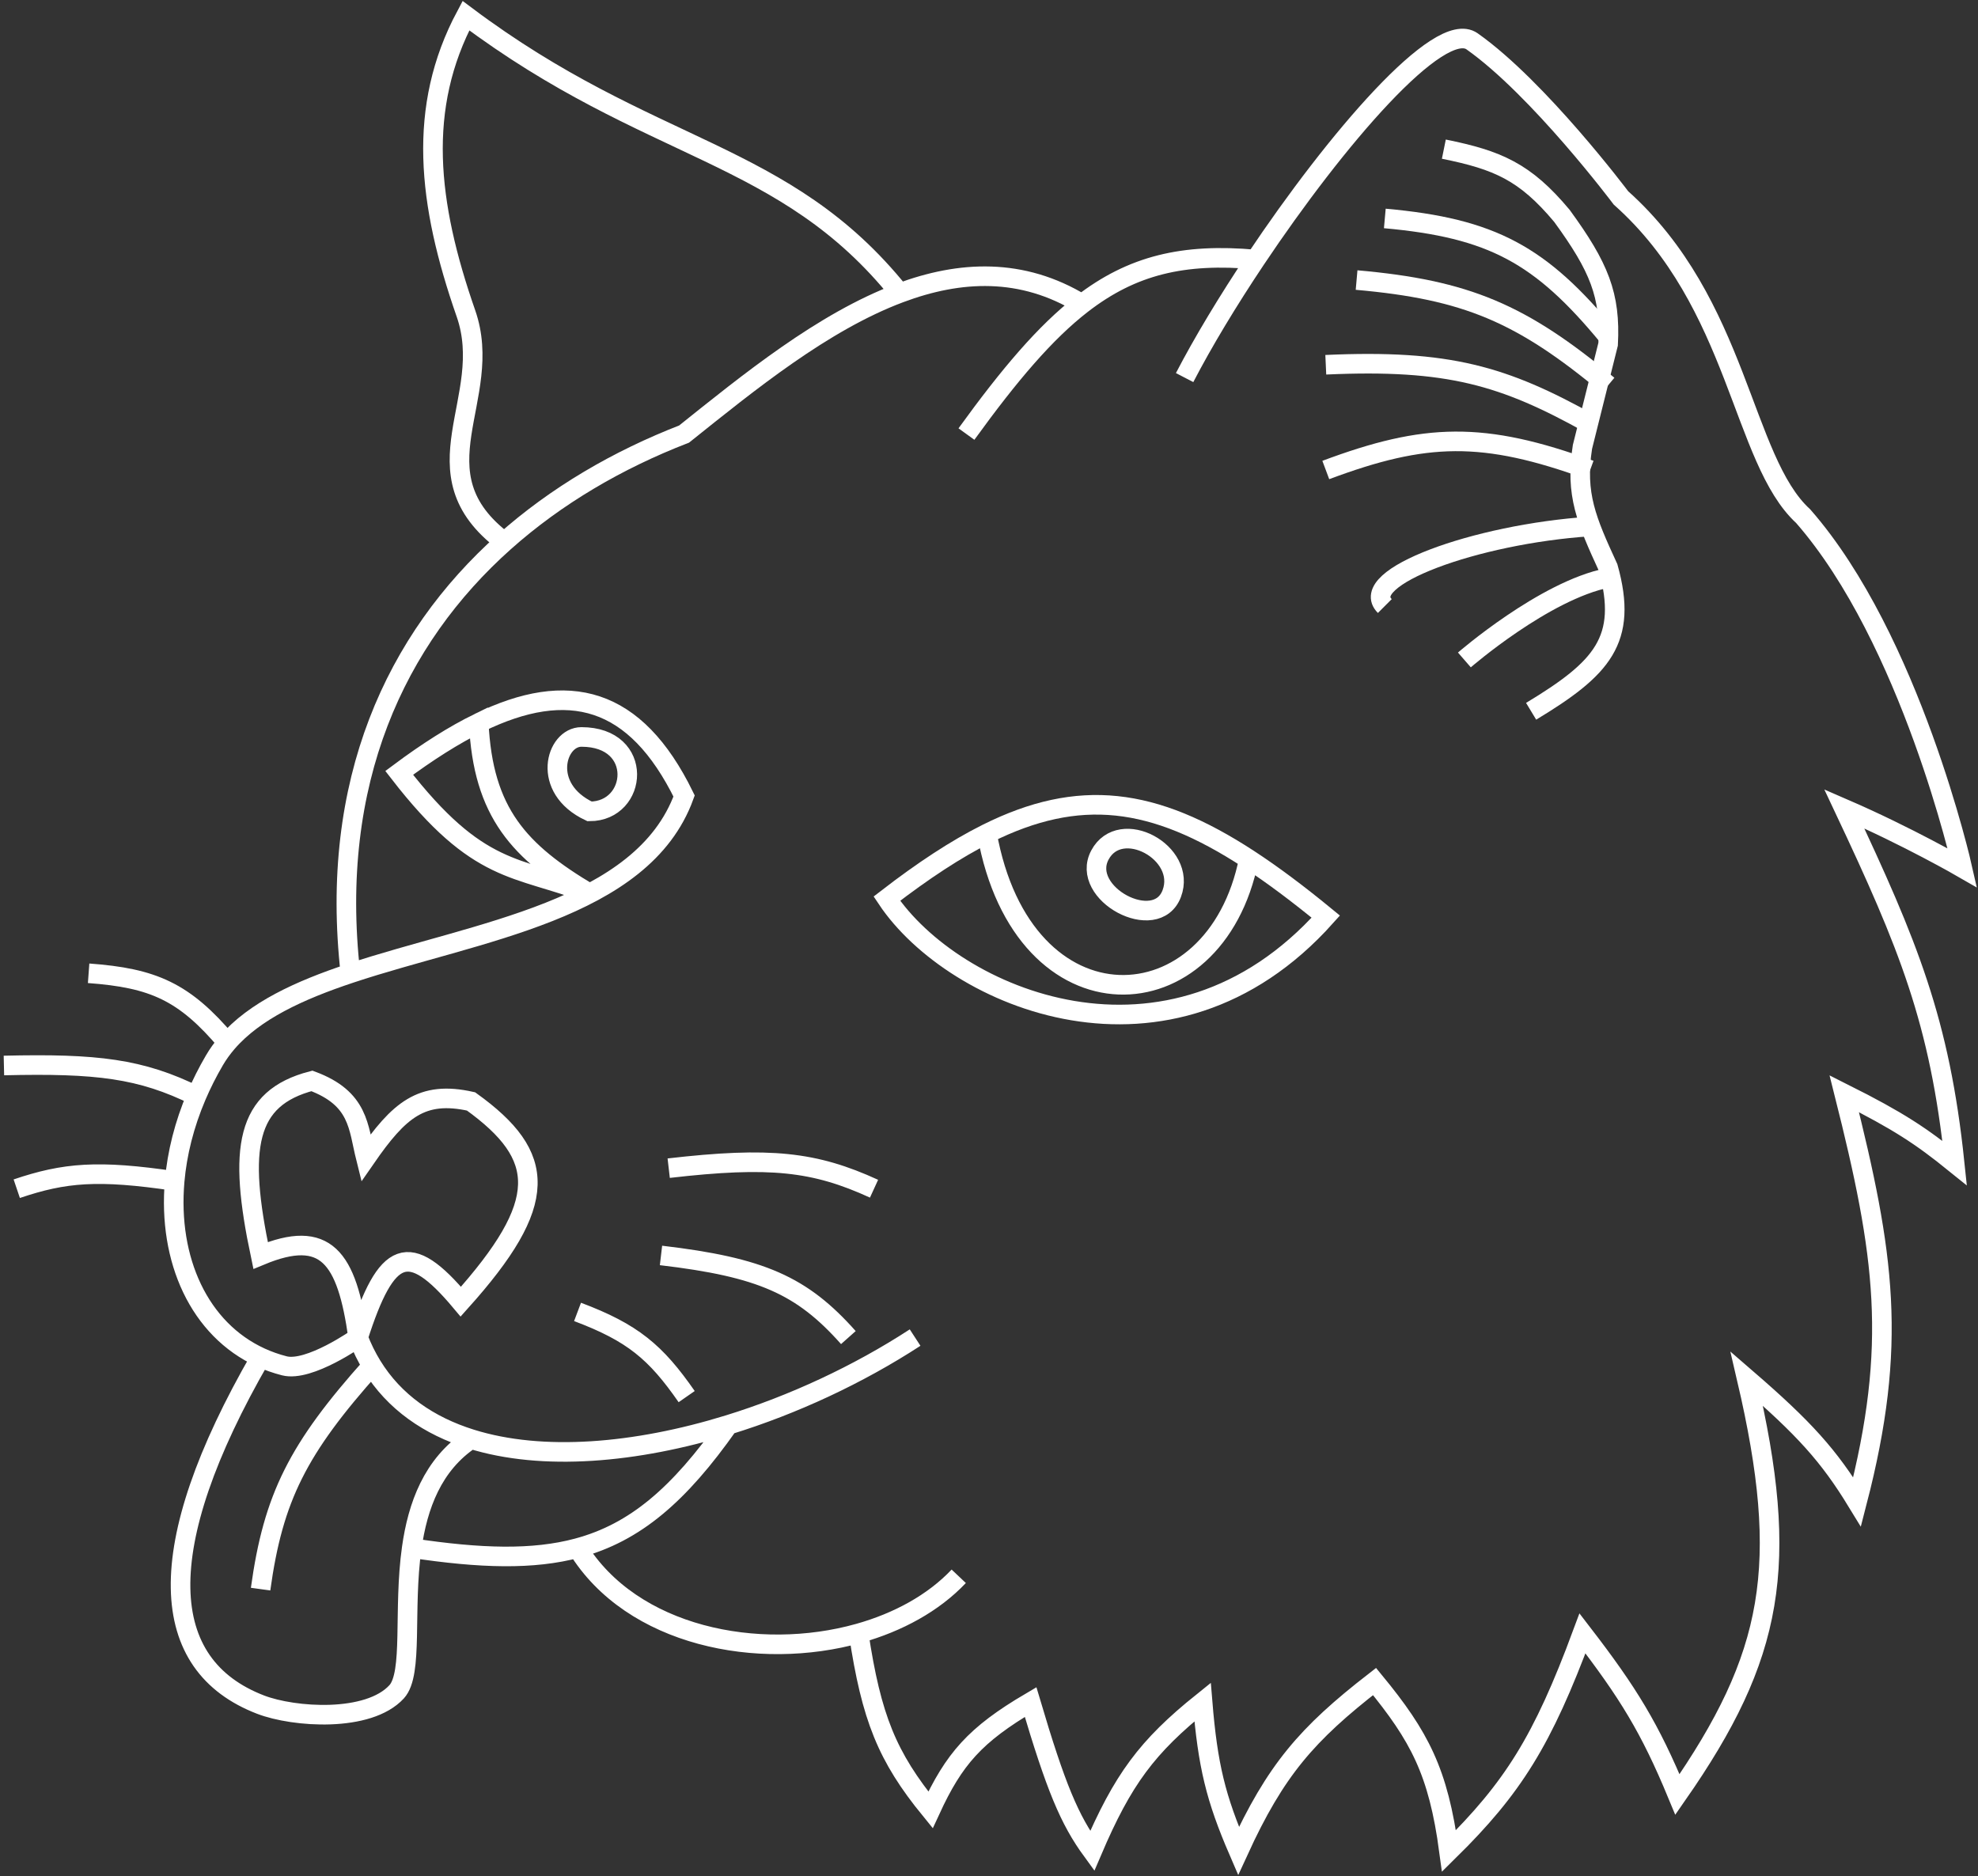 <svg width="505" height="479" viewBox="0 0 505 479" fill="none" xmlns="http://www.w3.org/2000/svg">
<rect x="0" y="0" width="505" height="479" fill="#333333" stroke="none"/>
<path d="M91.433 341.484C91.433 341.484 78.946 350.316 72.597 348.692C70.465 348.147 68.442 347.429 66.531 346.553M91.433 341.484C98.691 318.812 104.384 316.508 117.645 332.309C140.359 307.008 139.687 295.166 120.266 281.195C107.62 278.362 101.879 283.371 93.398 295.612C91.433 287.748 91.734 280.449 79.637 275.953C62.73 280.357 60.737 293.08 66.531 320.514C83.142 313.626 88.568 320.831 91.433 341.484ZM91.433 341.484C92.423 344.074 93.609 346.475 94.973 348.692M122.232 184.544C115.91 187.637 109.146 191.93 101.917 197.316C122.232 223.528 131.737 220.917 150.524 228.115C132.607 217.475 123.299 207.525 122.232 184.544ZM122.232 184.544C145.141 173.335 162.251 177.873 174.657 203.214C164.002 232.515 121.714 237.755 89.467 248.479M233.634 341.484C219.095 350.943 202.55 358.649 185.953 363.764M120.266 367.389C109.496 364.022 100.673 357.958 94.973 348.692M120.266 367.389C110.429 373.894 106.633 384.448 105.113 395.219M120.266 367.389C138.482 373.083 162.27 371.062 185.953 363.764M66.531 346.553C38.264 395.55 40.319 425.111 66.531 435.193C75.05 438.469 94.054 439.78 101.262 431.916C105.546 427.243 102.887 410.997 105.113 395.219M66.531 346.553C50.912 339.395 42.825 321.694 44.594 301.51M66.531 405.704C69.756 382.279 76.067 369.809 94.973 348.692M105.113 395.219C122.719 397.88 136.104 398.262 147.452 395.219M185.953 363.764C173.384 381.626 162.122 391.285 147.452 395.219M147.452 395.219C161.336 417.799 193.621 424.17 219.218 416.997M244.775 402.427C238.304 409.268 229.277 414.178 219.218 416.997M219.218 416.997C222.474 438.553 226.46 448.45 237.566 462.06C243.559 449.079 248.896 442.908 263.123 434.537C269.568 456.274 273.01 464.551 278.851 472.545C286.665 454.263 292.826 445.936 307.029 434.537C308.359 450.754 310.385 459.065 316.203 472.545C325.675 451.894 333.62 442.737 350.934 429.295C362.453 443.308 367.218 452.353 369.938 472.545C386.252 456.471 393.816 444.5 404.014 416.997C415.695 432.175 421.208 441.1 428.261 458.128C452.886 422.747 457.08 399.612 445.954 351.969C460.646 364.676 466.894 371.572 474.132 383.423C484.535 343.222 481.19 320.299 470.856 279.229C484.696 286.176 490.516 290.045 499.034 296.923C495.247 260.705 487.186 241.141 470.856 206.49C487.054 213.513 501 221.562 501 221.562C501 221.562 487.894 163.24 460.371 131.785C444.644 117.368 443.988 77.394 413.844 50.527C413.844 50.527 392.854 22.565 375.836 10.553C367.544 4.7 341.096 35.52 320.548 66.254M302.442 96.398C307.132 87.353 313.492 76.809 320.548 66.254M246.741 110.815C257.72 95.643 266.898 84.831 276.229 77.615M320.548 66.254C302.12 64.587 289.03 67.717 276.229 77.615M89.467 248.479C83.956 199.663 100.942 163.139 128.769 138.338M89.467 248.479C76.417 252.818 65.011 258.057 58.012 266.151M276.229 77.615C260.93 68.281 245.123 69.034 229.702 74.816M128.769 138.338C142.025 126.524 157.741 117.37 174.657 110.815C191.156 97.616 210.116 82.16 229.702 74.816M128.769 138.338C105.194 120.645 126.563 101.823 118.955 80.016C109.126 51.837 106.425 27.494 118.955 4C166.138 39.387 200.214 38.076 229.702 74.816M147.452 334.931C161.524 340.229 167.41 345.175 175.312 356.556M168.759 320.514C194.346 323.522 204.754 328.161 216.596 341.484M170.725 298.233C196.607 295.248 207.953 296.518 223.149 303.476M4.277 303.476C16.498 299.344 25.014 298.617 44.594 301.51M44.594 301.51C45.211 294.464 47.03 287.116 50.148 279.808M1 272.021C24.712 271.471 35.96 272.789 50.148 279.808M50.148 279.808C51.449 276.76 52.975 273.719 54.735 270.71C55.68 269.095 56.778 267.579 58.012 266.151M22.625 248.479C39.097 249.686 47.041 253.136 58.012 266.151M280.817 218.286C286.059 208.456 303.097 217.631 299.165 228.115C295.233 238.6 275.574 228.115 280.817 218.286ZM148.444 188.142C141.891 188.142 137.959 201.248 150.524 207.146C162.861 207.146 164.562 188.142 148.444 188.142Z" stroke="white" stroke-width="5"/>
<path d="M353.556 55.769C380.977 58.233 393.346 65.039 410.567 85.913M346.347 71.497C374.441 73.98 388.456 79.986 410.567 98.364M338.484 93.122C369.801 91.707 383.958 95.922 405.98 108.194M338.484 119.99C363.904 110.492 378.634 110.011 405.98 119.99M353.556 154.721C346.347 147.512 376.599 136.355 405.98 134.406M373.87 168.482C373.87 168.482 394.298 150.74 410.567 147.512M251.983 212.811C244.09 216.749 235.694 222.279 226.426 229.426C243.464 254.983 298.631 278.549 338.484 234.013C331.486 228.269 324.985 223.38 318.824 219.358M251.983 212.811C275.469 201.093 294.504 203.479 318.824 219.358M251.983 212.811C261.157 264.157 310.305 262.191 318.824 219.358" stroke="white" stroke-width="5"/>
<path d="M368.628 38.076C382.348 40.854 389.333 43.819 398.772 55.114C408.285 68.167 411.229 75.36 410.567 87.879L404.014 114.092C402.114 126.227 405.077 132.934 410.567 144.891C415.737 163.426 408.994 170.663 390.908 181.589" stroke="white" stroke-width="5"/>
</svg>
